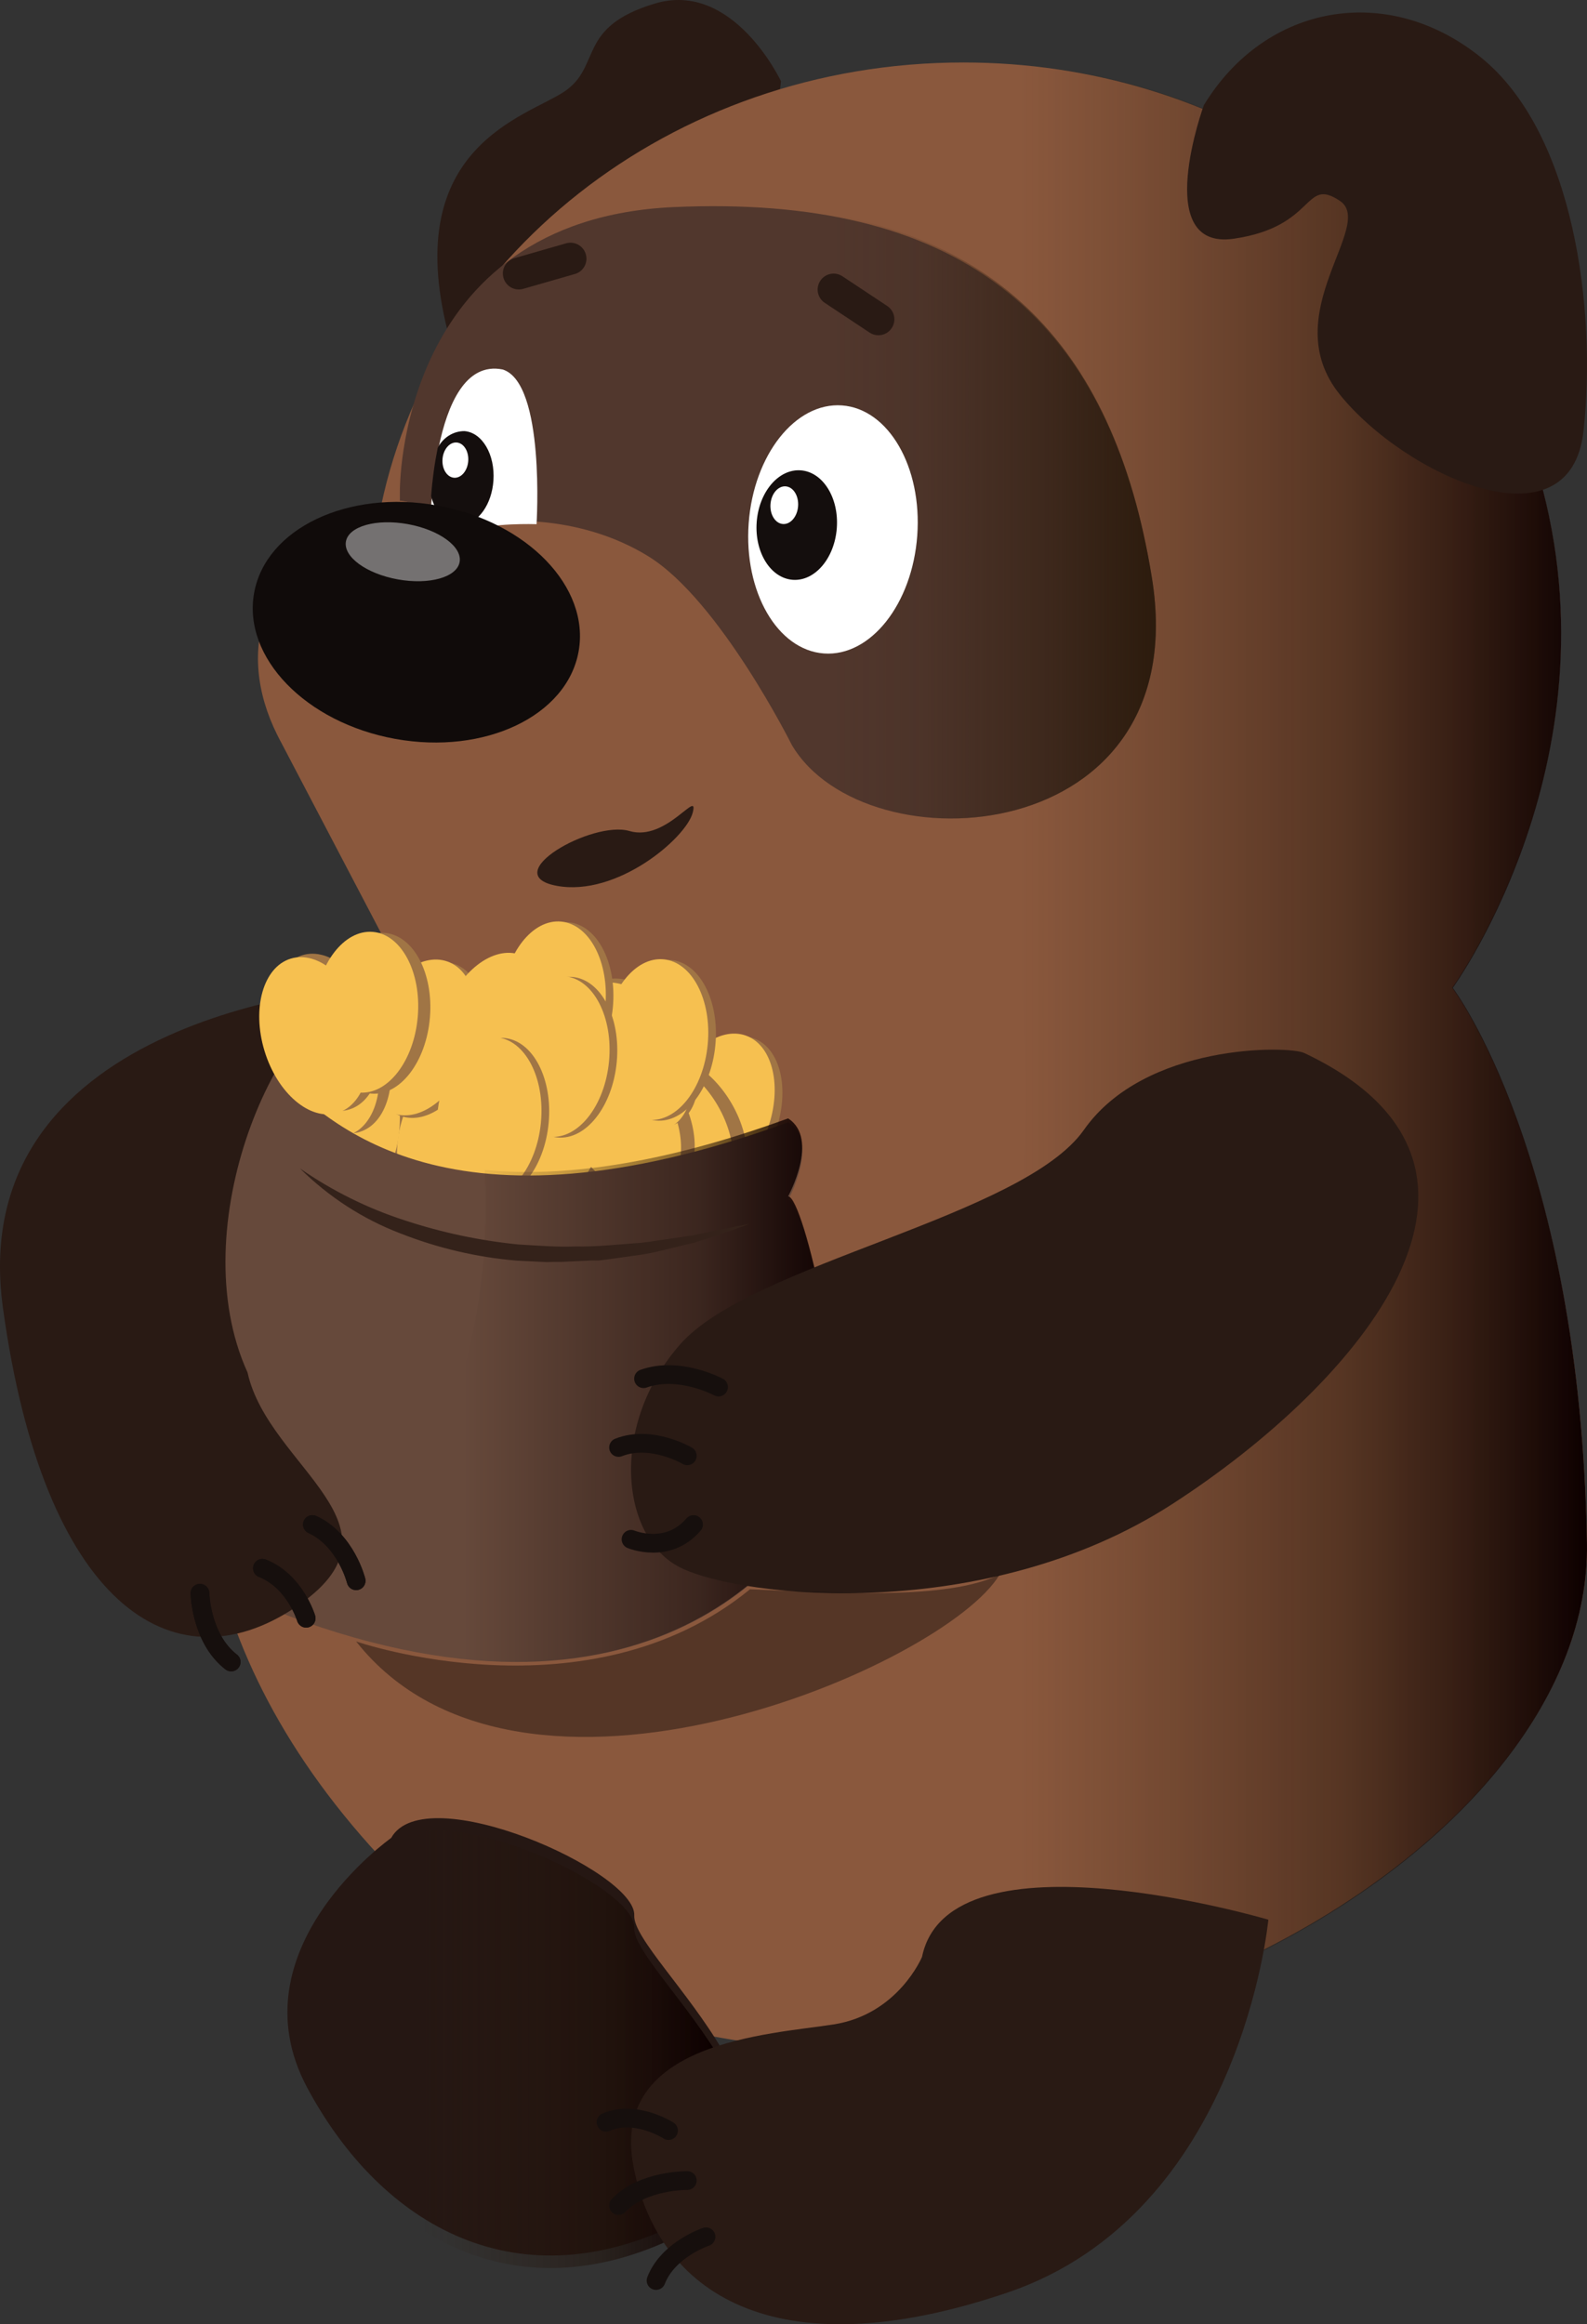 <svg width="254" height="372" viewBox="0 0 254 372" fill="none" xmlns="http://www.w3.org/2000/svg">
<rect x="0" y="0" width="254" height="372" fill="#333333" stroke="none"/>
<path d="M125 13.004C125 13.004 117.373 -3.211 104.799 0.572C92.225 4.356 96.355 10.604 90.318 14.658C84.282 18.711 64.168 23.392 71.643 53C71.643 53 122.058 42.19 125 13.004Z" fill="#291A14"/>
<path d="M232.414 158.095C232.414 158.095 261.05 118.855 244.887 71.72C244.887 71.72 244.887 71.612 244.833 71.558C244.682 71.106 244.52 70.653 244.358 70.201C244.132 69.576 243.894 68.941 243.657 68.316C230.601 34.343 195.459 10 154.188 10C107.263 10 68.291 41.484 60.619 82.857C52.117 85.281 45.514 90.343 42.719 97.614C40.27 103.947 41.057 110.959 44.37 117.616C44.596 118.079 44.845 118.543 45.093 119.006L62.475 152.181C62.475 152.181 -3.882 224.888 59.238 295.44C122.358 365.992 255.072 308.904 253.993 246.969C252.914 185.034 232.414 158.095 232.414 158.095Z" fill="#8A583D"/>
<path d="M253.993 246.97C254.831 295.172 175.035 340.444 110 324.88C209.367 201.052 147.209 67.638 116.914 17.304C128.921 12.453 141.748 9.974 154.691 10.001C174.242 9.915 193.383 15.626 209.71 26.416C225.096 36.517 236.976 51.161 243.709 68.328C243.945 68.953 244.181 69.588 244.407 70.213L244.879 71.57C244.892 71.625 244.91 71.679 244.933 71.731C261.036 118.867 232.523 158.107 232.523 158.107C232.523 158.107 252.92 185.035 253.993 246.97Z" fill="url(#paint0_linear)"/>
<path d="M62.607 294.164C62.607 294.164 37.317 311.979 49.155 334.111C60.993 356.244 83.055 369.199 109.96 355.164C136.865 341.129 101.135 313.598 101.512 306.58C101.889 299.563 67.988 284.448 62.607 294.164Z" fill="#251713"/>
<path d="M62.607 296.164C62.607 296.164 37.317 313.979 49.155 336.111C60.993 358.244 83.055 371.199 109.96 357.164C136.865 343.129 101.135 315.598 101.512 308.58C101.889 301.563 67.988 286.448 62.607 296.164Z" fill="url(#paint1_linear)"/>
<path d="M147.573 313.193C147.573 313.193 143.769 322.383 133.444 324.005C123.119 325.627 97.579 326.708 101.383 346.711C105.187 366.714 123.663 379.645 161.158 366.962C198.653 354.279 203 307.246 203 307.246C203 307.246 151.92 292.141 147.573 313.193Z" fill="#291A14"/>
<path d="M147.573 313.193C147.573 313.193 143.769 322.383 133.444 324.005C123.119 325.627 97.579 326.708 101.383 346.711C105.187 366.714 123.663 379.645 161.158 366.962C198.653 354.279 203 307.246 203 307.246C203 307.246 151.92 292.141 147.573 313.193Z" fill="url(#paint2_linear)"/>
<path d="M59.5 194C64.194 194 68 188.18 68 181C68 173.82 64.194 168 59.5 168C54.806 168 51 173.82 51 181C51 188.18 54.806 194 59.5 194Z" fill="#A07545"/>
<path d="M58.5 194C62.642 194 66 188.18 66 181C66 173.82 62.642 168 58.5 168C54.358 168 51 173.82 51 181C51 188.18 54.358 194 58.5 194Z" fill="#F6C050"/>
<path d="M57 192C61.418 192 65 186.18 65 179C65 171.82 61.418 166 57 166C52.582 166 49 171.82 49 179C49 186.18 52.582 192 57 192Z" fill="#A07545"/>
<path d="M56 192C60.418 192 64 186.18 64 179C64 171.82 60.418 166 56 166C51.582 166 48 171.82 48 179C48 186.18 51.582 192 56 192Z" fill="#F6C050"/>
<path d="M81.486 184.312C83.887 177.603 82.33 170.91 78.008 169.363C73.686 167.817 68.236 172.002 65.835 178.711C63.435 185.42 64.992 192.113 69.314 193.659C73.635 195.206 79.085 191.021 81.486 184.312Z" fill="#A07545"/>
<path d="M80.322 183.887C82.723 177.178 81.166 170.485 76.844 168.939C72.522 167.392 67.072 171.577 64.671 178.286C62.27 184.996 63.828 191.688 68.15 193.235C72.471 194.782 77.921 190.596 80.322 183.887Z" fill="#F6C050"/>
<path d="M76.279 169.257C78.68 162.548 77.123 155.855 72.801 154.309C68.479 152.762 63.029 156.947 60.629 163.657C58.228 170.366 59.785 177.058 64.107 178.605C68.428 180.152 73.878 175.967 76.279 169.257Z" fill="#A07545"/>
<path d="M75.103 168.844C77.504 162.135 75.947 155.442 71.625 153.895C67.303 152.349 61.853 156.534 59.452 163.243C57.051 169.952 58.608 176.645 62.93 178.191C67.252 179.738 72.702 175.553 75.103 168.844Z" fill="#F6C050"/>
<path d="M101.931 184.521C104.332 177.812 102.775 171.119 98.453 169.573C94.131 168.026 88.681 172.211 86.28 178.92C83.879 185.629 85.437 192.322 89.758 193.869C94.08 195.415 99.53 191.23 101.931 184.521Z" fill="#A07545"/>
<path d="M100.768 184.102C103.169 177.392 101.612 170.7 97.29 169.153C92.969 167.607 87.519 171.792 85.118 178.501C82.717 185.21 84.274 191.903 88.596 193.449C92.918 194.996 98.368 190.811 100.768 184.102Z" fill="#F6C050"/>
<path d="M92.267 176.247C94.668 169.537 93.111 162.845 88.789 161.298C84.468 159.752 79.018 163.937 76.617 170.646C74.216 177.355 75.773 184.048 80.095 185.594C84.417 187.141 89.867 182.956 92.267 176.247Z" fill="#A07545"/>
<path d="M91.103 175.823C93.504 169.114 91.947 162.421 87.625 160.874C83.303 159.328 77.854 163.513 75.453 170.222C73.052 176.931 74.609 183.624 78.931 185.17C83.253 186.717 88.703 182.532 91.103 175.823Z" fill="#F6C050"/>
<path d="M97.033 184.306C99.434 177.597 97.877 170.904 93.555 169.358C89.233 167.811 83.783 171.996 81.382 178.705C78.981 185.415 80.539 192.107 84.861 193.654C89.182 195.2 94.632 191.015 97.033 184.306Z" fill="#A07545"/>
<path d="M95.873 183.892C98.274 177.183 96.717 170.49 92.395 168.944C88.073 167.397 82.623 171.582 80.222 178.292C77.821 185.001 79.379 191.693 83.7 193.24C88.022 194.787 93.472 190.602 95.873 183.892Z" fill="#F6C050"/>
<path d="M87.901 168.189C90.302 161.48 88.745 154.787 84.423 153.24C80.101 151.694 74.651 155.879 72.25 162.588C69.849 169.297 71.406 175.99 75.728 177.536C80.05 179.083 85.5 174.898 87.901 168.189Z" fill="#A07545"/>
<path d="M86.752 167.768C89.153 161.059 87.596 154.366 83.274 152.82C78.952 151.273 73.502 155.458 71.101 162.167C68.7 168.877 70.257 175.569 74.579 177.116C78.901 178.662 84.351 174.477 86.752 167.768Z" fill="#F6C050"/>
<path d="M124.1 181.133C126.501 174.424 124.944 167.731 120.622 166.184C116.3 164.638 110.85 168.823 108.449 175.532C106.048 182.241 107.606 188.934 111.927 190.481C116.249 192.027 121.699 187.842 124.1 181.133Z" fill="#A07545"/>
<path d="M122.861 180.697C125.262 173.988 123.705 167.295 119.383 165.748C115.061 164.202 109.611 168.387 107.211 175.096C104.81 181.805 106.367 188.498 110.689 190.045C115.01 191.591 120.46 187.406 122.861 180.697Z" fill="#F6C050"/>
<path d="M116.398 191.918C120.363 189.606 120.668 182.741 117.078 176.585C113.488 170.43 107.364 167.314 103.398 169.627C99.433 171.939 99.129 178.804 102.719 184.959C106.308 191.115 112.433 194.23 116.398 191.918Z" fill="#A07545"/>
<path d="M114.175 192.196C118.123 189.901 118.435 183.072 114.872 176.944C111.309 170.816 105.22 167.708 101.273 170.004C97.325 172.299 97.013 179.127 100.576 185.255C104.139 191.384 110.228 194.491 114.175 192.196Z" fill="#F6C050"/>
<path d="M108.004 190.175C111.969 187.863 112.273 180.998 108.683 174.842C105.094 168.687 98.969 165.571 95.004 167.884C91.039 170.196 90.734 177.061 94.324 183.216C97.914 189.372 104.039 192.487 108.004 190.175Z" fill="#A07545"/>
<path d="M105.828 190.439C109.776 188.144 110.088 181.315 106.525 175.187C102.962 169.059 96.873 165.951 92.926 168.246C88.978 170.542 88.666 177.37 92.229 183.498C95.792 189.626 101.88 192.734 105.828 190.439Z" fill="#F6C050"/>
<path d="M108.542 179.67C112.508 177.357 112.812 170.493 109.222 164.337C105.632 158.181 99.508 155.066 95.542 157.378C91.577 159.691 91.273 166.555 94.863 172.711C98.453 178.867 104.577 181.982 108.542 179.67Z" fill="#A07545"/>
<path d="M107.476 180.293C111.442 177.98 111.746 171.116 108.156 164.96C104.566 158.804 98.442 155.689 94.477 158.001C90.511 160.314 90.207 167.179 93.797 173.334C97.387 179.49 103.511 182.605 107.476 180.293Z" fill="#F6C050"/>
<path d="M114.494 167.279C115.164 160.184 112.003 154.083 107.433 153.651C102.864 153.219 98.615 158.62 97.945 165.714C97.274 172.809 100.435 178.91 105.005 179.342C109.575 179.774 113.823 174.373 114.494 167.279Z" fill="#A07545"/>
<path d="M113.271 167.166C113.942 160.072 110.781 153.971 106.211 153.539C101.641 153.107 97.393 158.508 96.722 165.602C96.051 172.696 99.212 178.797 103.782 179.229C108.352 179.661 112.6 174.261 113.271 167.166Z" fill="#F6C050"/>
<path d="M98.088 161.241C98.758 154.147 95.597 148.046 91.028 147.614C86.458 147.182 82.21 152.583 81.539 159.677C80.868 166.771 84.029 172.872 88.599 173.304C93.169 173.736 97.417 168.336 98.088 161.241Z" fill="#A07545"/>
<path d="M96.876 161.128C97.547 154.034 94.386 147.933 89.816 147.501C85.246 147.069 80.998 152.47 80.328 159.564C79.657 166.658 82.818 172.759 87.388 173.191C91.958 173.623 96.206 168.222 96.876 161.128Z" fill="#F6C050"/>
<path d="M98.708 169.992C99.379 162.897 96.218 156.796 91.648 156.364C87.078 155.932 82.83 161.333 82.159 168.427C81.488 175.521 84.649 181.623 89.219 182.055C93.789 182.487 98.037 177.086 98.708 169.992Z" fill="#A07545"/>
<path d="M97.474 169.878C98.145 162.784 94.984 156.683 90.414 156.251C85.844 155.819 81.596 161.22 80.925 168.314C80.255 175.408 83.415 181.509 87.985 181.941C92.555 182.373 96.803 176.973 97.474 169.878Z" fill="#F6C050"/>
<path d="M87.809 179.766C88.48 172.672 85.319 166.571 80.749 166.139C76.179 165.707 71.931 171.108 71.26 178.202C70.59 185.296 73.751 191.397 78.32 191.829C82.89 192.261 87.138 186.86 87.809 179.766Z" fill="#A07545"/>
<path d="M86.576 179.653C87.246 172.558 84.085 166.457 79.515 166.025C74.945 165.593 70.697 170.994 70.027 178.088C69.356 185.183 72.517 191.284 77.087 191.716C81.657 192.148 85.905 186.747 86.576 179.653Z" fill="#F6C050"/>
<path d="M57.54 181.175C61.933 179.844 63.819 173.236 61.752 166.417C59.686 159.597 54.449 155.148 50.056 156.48C45.663 157.811 43.778 164.418 45.844 171.238C47.911 178.058 53.148 182.507 57.54 181.175Z" fill="#A07545"/>
<path d="M55.668 181.734C60.061 180.403 61.947 173.795 59.88 166.976C57.814 160.156 52.577 155.707 48.184 157.039C43.791 158.37 41.905 164.978 43.972 171.797C46.039 178.617 51.275 183.066 55.668 181.734Z" fill="#F6C050"/>
<path d="M43.635 171C43.635 171 34.57 175.311 39.065 181.238C26.161 190.936 -10.4 238.654 48.614 259.518C107.629 280.381 130.942 245.077 133.458 235.12C136.039 224.893 128.695 192.014 126.157 192.014C126.157 192.014 131.211 182.854 126.157 179.621C71.745 199.353 52.389 179.826 43.635 171Z" fill="#66493B"/>
<path d="M133.457 234.898C130.935 244.917 107.585 280.486 48.404 259.472C47.585 259.179 46.787 258.886 46 258.582C74.847 238.817 78.598 207.383 77.574 187.26C89.518 188.421 105.257 186.609 126.138 179C131.204 182.256 126.138 191.482 126.138 191.482C128.682 191.482 136.044 224.587 133.457 234.898Z" fill="url(#paint3_linear)"/>
<path d="M64 78.683C64 78.683 63.462 35.108 107.891 33.143C152.32 31.179 177.362 49.327 184.363 92.561C191.364 135.795 138.588 139.264 126.74 119.248C126.74 119.248 115.237 96.18 103.852 89.091C92.467 82.003 78.745 82.889 75.31 84.554C75.31 84.554 65.885 80.017 64 80.146V78.683Z" fill="#51372D"/>
<path d="M126.847 119.218C126.847 119.218 119.074 103.582 110 94.068C133.115 66.413 129.631 45.757 122.192 33C157.756 35.312 178.161 53.977 184.364 92.462C191.352 135.807 138.673 139.285 126.847 119.218Z" fill="url(#paint4_linear)"/>
<path d="M142.004 48.976L134.827 44.216C133.654 43.438 132.073 43.758 131.295 44.931L131.289 44.94C130.511 46.113 130.831 47.694 132.004 48.472L139.182 53.232C140.355 54.01 141.936 53.69 142.714 52.517L142.72 52.508C143.498 51.335 143.177 49.754 142.004 48.976Z" fill="#291A14"/>
<path d="M90.606 38.944L82.328 41.322C80.975 41.711 80.194 43.123 80.583 44.475L80.586 44.486C80.974 45.838 82.386 46.62 83.738 46.231L92.016 43.853C93.369 43.464 94.15 42.053 93.761 40.7L93.758 40.69C93.37 39.337 91.958 38.556 90.606 38.944Z" fill="#291A14"/>
<path d="M146.807 85.721C147.606 74.759 142.214 65.431 134.764 64.888C127.313 64.345 120.625 72.792 119.826 83.754C119.027 94.717 124.419 104.044 131.869 104.587C139.32 105.13 146.007 96.684 146.807 85.721Z" fill="white"/>
<path d="M133.933 84.506C134.286 79.668 131.701 75.536 128.159 75.277C124.618 75.019 121.461 78.732 121.108 83.571C120.755 88.41 123.34 92.542 126.882 92.8C130.424 93.058 133.581 89.345 133.933 84.506Z" fill="#140E0D"/>
<path d="M127.735 81.016C127.856 79.351 126.966 77.93 125.746 77.841C124.526 77.752 123.438 79.029 123.317 80.694C123.196 82.358 124.086 83.779 125.306 83.868C126.526 83.957 127.614 82.68 127.735 81.016Z" fill="white"/>
<path d="M85.876 83.894C85.876 83.894 78.026 83.65 76.095 85C75.528 84.701 74.951 84.403 74.374 84.137C72.936 83.418 71.54 82.776 70.532 82.333L69 81.669C69 81.669 69 80.806 69.126 79.456C69.326 76.785 69.694 74.131 70.228 71.511C71.592 64.972 74.426 57.912 80.471 59.14C87.303 61.342 85.876 83.894 85.876 83.894Z" fill="white"/>
<path d="M78.974 76.914C78.713 80.721 76.576 83.71 74.017 84C72.643 83.301 71.308 82.677 70.345 82.247C69.709 81.417 69.25 80.448 69 79.409C69.191 76.813 69.543 74.234 70.054 71.688C70.476 70.869 71.097 70.186 71.851 69.713C72.605 69.24 73.465 68.994 74.338 69C77.188 69.226 79.255 72.763 78.974 76.914Z" fill="#140E0D"/>
<path d="M74.941 73.792C75.054 72.235 74.225 70.905 73.087 70.822C71.95 70.739 70.936 71.935 70.823 73.492C70.709 75.05 71.539 76.38 72.676 76.463C73.813 76.546 74.827 75.35 74.941 73.792Z" fill="white"/>
<path d="M192.676 16.836C192.676 16.836 184.185 40.127 197.452 38.209C210.72 36.291 208.597 28.246 214.435 32.137C220.273 36.028 204.086 50.265 214.435 63.143C224.783 76.022 251.318 88.254 253.441 68.985C255.564 49.717 251.966 21.22 236.99 9.164C222.013 -2.893 202.494 0.67 192.676 16.836Z" fill="#291A14"/>
<path d="M208.736 168.53C206.252 167.353 183.246 166.925 173.483 180.834C163.721 194.743 120.333 202.233 108.944 215.072C97.554 227.911 99.181 246.099 108.944 250.914C118.706 255.729 157.755 260.008 187.584 240.75C217.414 221.491 247.243 186.719 208.736 168.53Z" fill="#291A14"/>
<path d="M208.736 168.53C206.252 167.353 183.246 166.925 173.483 180.834C163.721 194.743 120.333 202.233 108.944 215.072C97.554 227.911 99.181 246.099 108.944 250.914C118.706 255.729 157.755 260.008 187.584 240.75C217.414 221.491 247.243 186.719 208.736 168.53Z" fill="url(#paint5_linear)"/>
<path d="M110.865 130.083C109.793 134.141 98.753 143.566 89.107 141.777C79.46 139.988 94.82 131.252 100.747 133.006C106.674 134.76 111.915 126.037 110.865 130.083Z" fill="#291A14"/>
<path d="M92.604 104.276C94.467 93.962 84.353 83.501 70.012 80.911C55.672 78.32 42.537 84.581 40.673 94.895C38.81 105.209 48.925 115.67 63.265 118.261C77.605 120.851 90.741 114.59 92.604 104.276Z" fill="#100B0A"/>
<path opacity="0.42" d="M73.564 89.953C74.006 87.51 70.289 84.794 65.264 83.886C60.238 82.978 55.807 84.223 55.365 86.665C54.924 89.108 58.64 91.824 63.666 92.732C68.691 93.64 73.123 92.396 73.564 89.953Z" fill="white"/>
<path d="M107 341C107 341 101.771 337.607 97 339.66" stroke="#160F0D" stroke-width="3" stroke-miterlimit="10" stroke-linecap="round"/>
<path d="M115 222C115 222 108.726 218.607 103 220.66" stroke="#160F0D" stroke-width="3" stroke-miterlimit="10" stroke-linecap="round"/>
<path d="M110 233C110 233 104.254 229.599 99 231.667" stroke="#160F0D" stroke-width="3" stroke-miterlimit="10" stroke-linecap="round"/>
<path d="M101 246.368C101 246.368 106.87 248.842 111 244" stroke="#160F0D" stroke-width="3" stroke-miterlimit="10" stroke-linecap="round"/>
<path d="M58 158C58 158 -6.048 161.779 0.465 209.292C6.979 256.806 27.604 270.304 47.144 257.345C66.684 244.387 42.954 234.917 39.621 219.67C28.994 196.334 44.431 161.24 58 158Z" fill="#291A14"/>
<path d="M49 259C49 259 47.229 253.07 42 251" stroke="#160F0D" stroke-width="3" stroke-miterlimit="10" stroke-linecap="round"/>
<path d="M57 253C57 253 55.366 246.444 50 244" stroke="#160F0D" stroke-width="3" stroke-miterlimit="10" stroke-linecap="round"/>
<path d="M32 255C32 255 32.148 262.253 37 266" stroke="#160F0D" stroke-width="3" stroke-miterlimit="10" stroke-linecap="round"/>
<path d="M58 158C58 158 -6.048 161.779 0.465 209.292C6.979 256.806 27.604 270.304 47.144 257.345C66.684 244.387 42.954 234.917 39.621 219.67C28.994 196.334 44.431 161.24 58 158Z" fill="url(#paint6_linear)"/>
<path d="M49 259C49 259 47.229 253.07 42 251L49 259Z" fill="url(#paint7_linear)"/>
<path d="M49 259C49 259 47.229 253.07 42 251" stroke="#160F0D" stroke-width="3" stroke-miterlimit="10" stroke-linecap="round"/>
<path d="M57 253C57 253 55.366 246.444 50 244L57 253Z" fill="url(#paint8_linear)"/>
<path d="M57 253C57 253 55.366 246.444 50 244" stroke="#160F0D" stroke-width="3" stroke-miterlimit="10" stroke-linecap="round"/>
<path d="M32 255C32 255 32.148 262.253 37 266L32 255Z" fill="url(#paint9_linear)"/>
<path d="M32 255C32 255 32.148 262.253 37 266" stroke="#160F0D" stroke-width="3" stroke-miterlimit="10" stroke-linecap="round"/>
<path d="M110 349C110 349 102.858 348.9 99 353" stroke="#160F0D" stroke-width="3" stroke-miterlimit="10" stroke-linecap="round"/>
<path d="M113 358C113 358 106.939 360 105 365" stroke="#160F0D" stroke-width="3" stroke-miterlimit="10" stroke-linecap="round"/>
<path d="M48 187C53.186 190.599 58.842 193.403 64.796 195.326C70.688 197.266 76.761 198.556 82.913 199.173C85.993 199.35 89.084 199.616 92.185 199.494C95.286 199.561 98.377 199.228 101.488 198.996C103.044 198.929 104.579 198.641 106.124 198.419L110.76 197.743C113.829 197.155 116.888 196.435 120 195.869C117.037 196.978 114.043 198.009 111.005 198.918C109.471 199.306 107.925 199.65 106.391 200.027C104.854 200.432 103.295 200.74 101.723 200.947L97.002 201.601L95.819 201.745H94.625L92.238 201.856L89.862 201.967H88.668L87.506 202L82.721 201.767C76.334 201.233 70.052 199.762 64.06 197.399C58.079 195.112 52.613 191.573 48 187Z" fill="#34221A"/>
<path d="M55.888 177.574C60.281 176.243 62.166 169.635 60.099 162.816C58.033 155.996 52.796 151.547 48.403 152.878C44.01 154.21 42.125 160.817 44.191 167.637C46.258 174.457 51.495 178.906 55.888 177.574Z" fill="#A07545"/>
<path d="M54.025 178.122C58.418 176.791 60.304 170.183 58.237 163.364C56.17 156.544 50.934 152.095 46.541 153.427C42.148 154.758 40.262 161.366 42.329 168.185C44.396 175.005 49.632 179.454 54.025 178.122Z" fill="#F6C050"/>
<path d="M68.808 162.876C69.406 155.775 66.184 149.706 61.61 149.321C57.036 148.935 52.843 154.378 52.244 161.479C51.645 168.58 54.868 174.649 59.442 175.034C64.016 175.42 68.209 169.976 68.808 162.876Z" fill="#A07545"/>
<path d="M66.866 162.704C67.465 155.604 64.242 149.535 59.668 149.149C55.094 148.763 50.901 154.207 50.302 161.308C49.703 168.408 52.926 174.477 57.5 174.863C62.074 175.249 66.267 169.805 66.866 162.704Z" fill="#F6C050"/>
<path d="M236.64 9.577C235.417 8.639 234.136 7.778 232.805 7C232.87 8.074 232.902 9.212 232.902 10.329C232.902 29.443 223.239 45.218 210.727 47.592C209.503 52.295 209.438 57.482 213.62 62.464C224.182 75.082 251.264 87.066 253.43 68.188C255.597 49.31 251.914 21.39 236.64 9.577Z" fill="url(#paint10_linear)"/>
<path opacity="0.42" d="M57 262.716C57 262.716 94.113 275.561 120.036 254.369C134.326 254.902 151.543 256.152 160 252C151.359 266.574 83.344 296.069 57 262.716Z" fill="#0D0909"/>
<defs>
<linearGradient id="paint0_linear" x1="110" y1="168.997" x2="253.993" y2="168.997" gradientUnits="userSpaceOnUse">
<stop offset="0.37" stop-color="#2C1B0D" stop-opacity="0"/>
<stop offset="0.73" stop-color="#1D0E07" stop-opacity="0.48"/>
<stop offset="1" stop-color="#0D0000"/>
</linearGradient>
<linearGradient id="paint1_linear" x1="46.002" y1="327.992" x2="120.001" y2="327.992" gradientUnits="userSpaceOnUse">
<stop offset="0.29" stop-color="#2C1B0D" stop-opacity="0"/>
<stop offset="0.68" stop-color="#1D0E07" stop-opacity="0.48"/>
<stop offset="0.92" stop-color="#0D0000"/>
</linearGradient>
<linearGradient id="paint2_linear" x1="9720.62" y1="22214.8" x2="19293.3" y2="22214.8" gradientUnits="userSpaceOnUse">
<stop offset="0.29" stop-color="#2C1B0D" stop-opacity="0"/>
<stop offset="0.68" stop-color="#1D0E07" stop-opacity="0.48"/>
<stop offset="0.92" stop-color="#0D0000"/>
</linearGradient>
<linearGradient id="paint3_linear" x1="46" y1="222.492" x2="133.996" y2="222.492" gradientUnits="userSpaceOnUse">
<stop offset="0.32" stop-color="#0D0000" stop-opacity="0"/>
<stop offset="0.75" stop-color="#0D0000" stop-opacity="0.48"/>
<stop offset="1" stop-color="#0D0000"/>
</linearGradient>
<linearGradient id="paint4_linear" x1="110" y1="82.006" x2="184.999" y2="82.006" gradientUnits="userSpaceOnUse">
<stop offset="0.31" stop-color="#2C1B0D" stop-opacity="0"/>
<stop offset="0.51" stop-color="#2C1B0D" stop-opacity="0.14"/>
<stop offset="0.78" stop-color="#2C1B0D" stop-opacity="0.55"/>
<stop offset="1" stop-color="#2C1B0D"/>
</linearGradient>
<linearGradient id="paint5_linear" x1="11984.1" y1="17280" x2="26620.2" y2="17280" gradientUnits="userSpaceOnUse">
<stop offset="0.29" stop-color="#2C1B0D" stop-opacity="0"/>
<stop offset="0.73" stop-color="#1D0E07" stop-opacity="0.48"/>
<stop offset="1" stop-color="#0D0000"/>
</linearGradient>
<linearGradient id="paint6_linear" x1="0" y1="20477.5" x2="3098.94" y2="20477.5" gradientUnits="userSpaceOnUse">
<stop offset="0.29" stop-color="#2C1B0D" stop-opacity="0"/>
<stop offset="0.73" stop-color="#1D0E07" stop-opacity="0.48"/>
<stop offset="1" stop-color="#0D0000"/>
</linearGradient>
<linearGradient id="paint7_linear" x1="308" y1="2151.16" x2="354.2" y2="2151.16" gradientUnits="userSpaceOnUse">
<stop offset="0.29" stop-color="#2C1B0D" stop-opacity="0"/>
<stop offset="0.73" stop-color="#1D0E07" stop-opacity="0.48"/>
<stop offset="1" stop-color="#0D0000"/>
</linearGradient>
<linearGradient id="paint8_linear" x1="370.46" y1="2326.69" x2="414.84" y2="2326.69" gradientUnits="userSpaceOnUse">
<stop offset="0.29" stop-color="#2C1B0D" stop-opacity="0"/>
<stop offset="0.73" stop-color="#1D0E07" stop-opacity="0.48"/>
<stop offset="1" stop-color="#0D0000"/>
</linearGradient>
<linearGradient id="paint9_linear" x1="178.3" y1="2920.74" x2="200.25" y2="2920.74" gradientUnits="userSpaceOnUse">
<stop offset="0.29" stop-color="#2C1B0D" stop-opacity="0"/>
<stop offset="0.73" stop-color="#1D0E07" stop-opacity="0.48"/>
<stop offset="1" stop-color="#0D0000"/>
</linearGradient>
<linearGradient id="paint10_linear" x1="8798.36" y1="2813.63" x2="10585.2" y2="2813.63" gradientUnits="userSpaceOnUse">
<stop offset="0.29" stop-color="#2C1B0D" stop-opacity="0"/>
<stop offset="0.73" stop-color="#1D0E07" stop-opacity="0.48"/>
<stop offset="1" stop-color="#0D0000"/>
</linearGradient>
</defs>
</svg>
